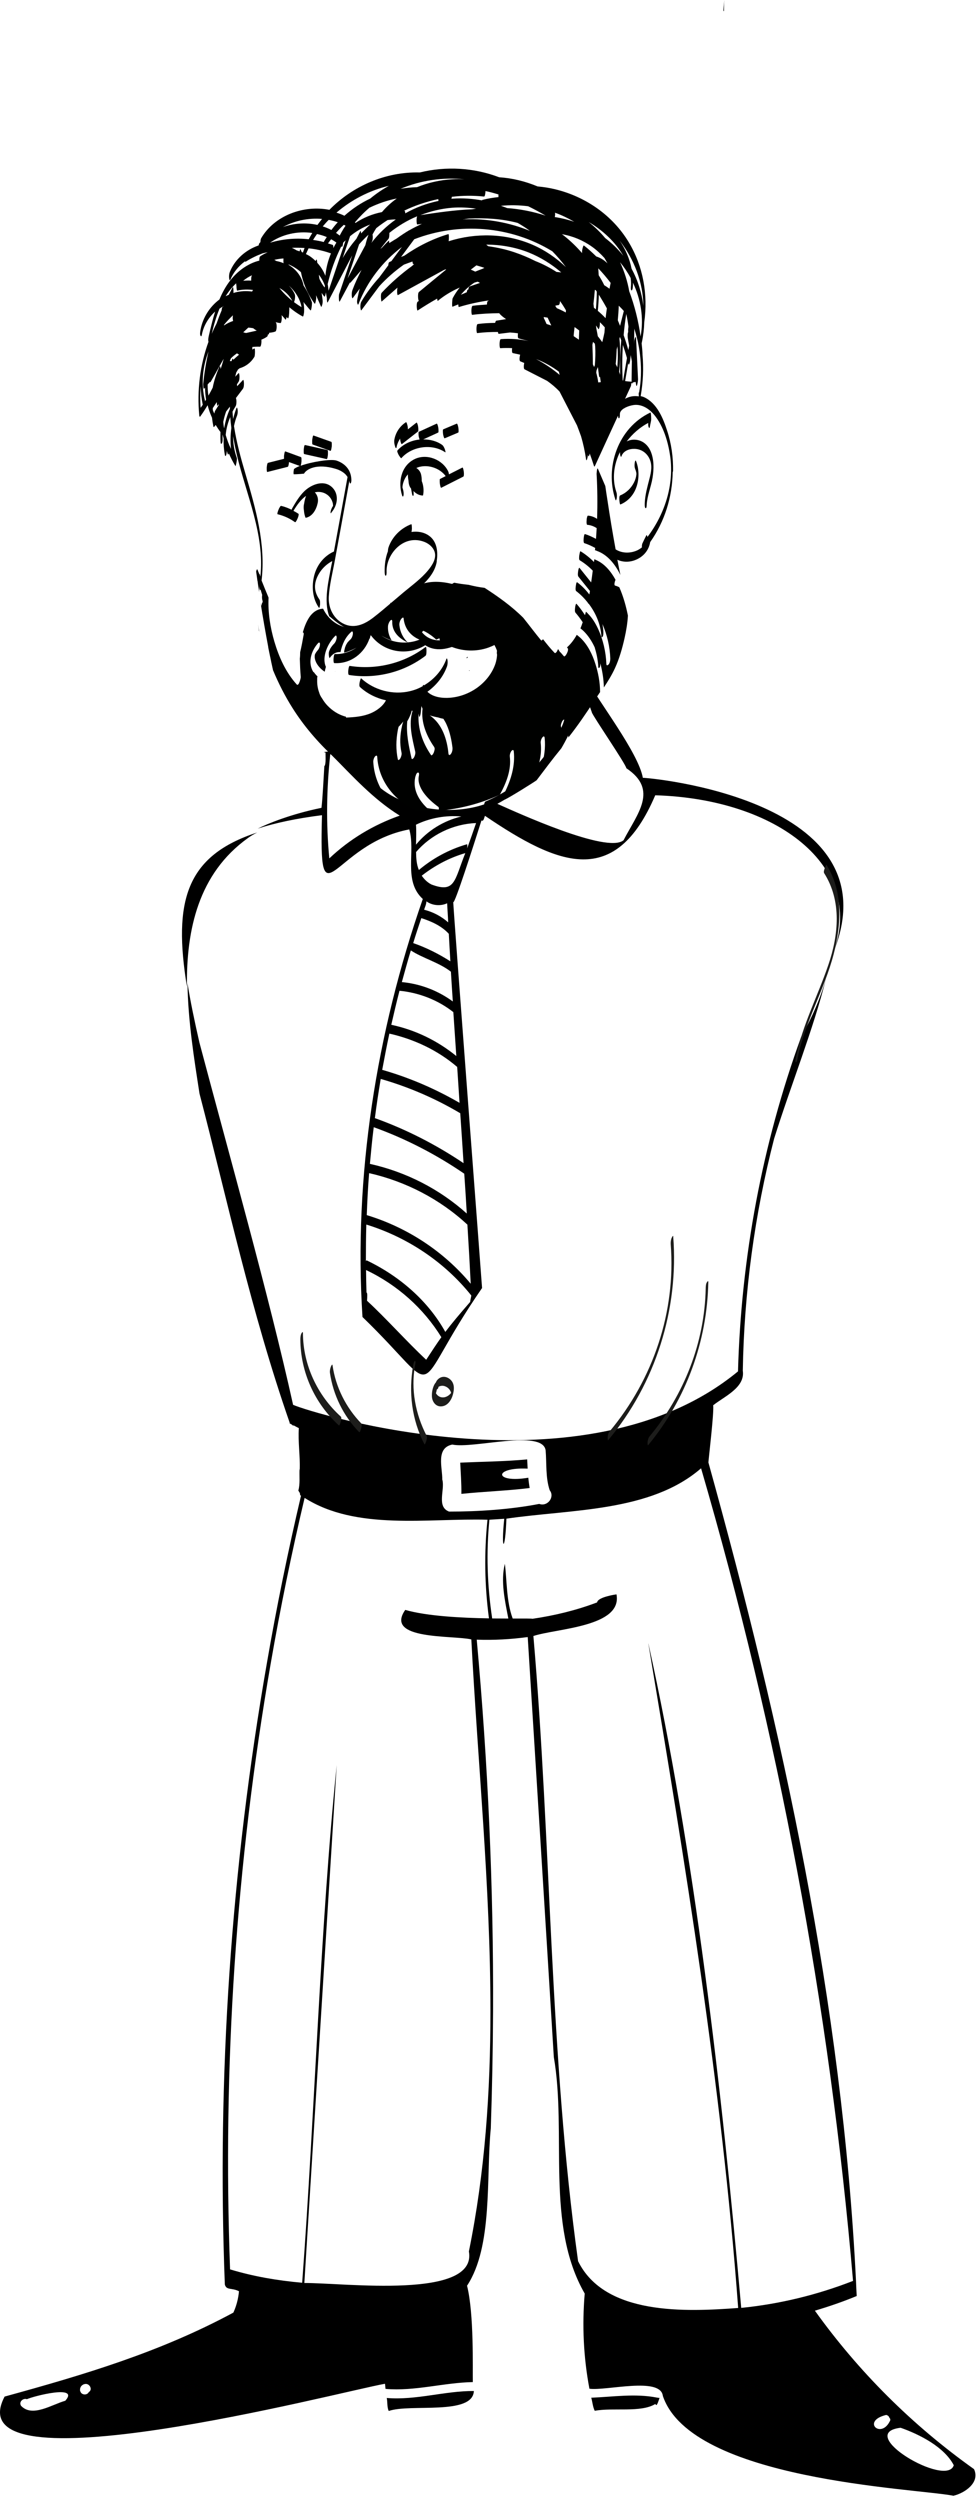 <svg width="111" height="284" viewBox="0 0 111 284" fill="none" xmlns="http://www.w3.org/2000/svg">
<path d="M67.175 272.364C67.314 272.85 67.344 273.406 67.572 273.852C69.634 273.455 72.828 274.09 74.464 273.069C74.613 273.545 74.851 272.563 74.94 272.384C74.841 272.394 74.712 272.355 74.603 272.345C72.183 271.869 69.624 272.265 67.175 272.364Z" fill="black"/>
<path d="M43.94 272.394C44.039 272.87 43.959 273.445 44.168 273.872C46.568 273.019 53.718 274.407 53.837 271.601C50.544 271.581 47.252 272.672 43.949 272.394H43.94Z" fill="black"/>
<path d="M94.744 108.04C98.235 98.43 88.308 90.745 74.444 90.338C69.902 100.969 63.476 98.351 55.096 92.669C54.957 93.075 54.918 93.313 54.7 93.204C53.758 96.179 51.635 102.794 51.496 102.467C51.496 103.24 54.779 146.24 54.769 146.31C46.191 158.726 50.753 158.864 41.183 149.602C40.161 133.636 42.75 117.312 48.035 102.119C45.784 100.057 47.242 96.764 46.498 94.216C37.682 95.882 36.234 105.392 36.581 92.599C33.695 92.966 31.286 93.472 29.282 94.126C30.373 93.571 33.09 92.46 36.522 91.766C36.661 90.636 36.77 88.255 36.849 87.026C37.067 86.877 36.968 85.637 36.988 85.499C36.918 85.479 36.859 85.449 36.789 85.429C36.899 85.419 37.008 85.399 37.117 85.389C37.246 85.38 37.365 85.37 37.494 85.36C37.642 85.36 37.791 85.38 37.94 85.399C38.406 85.697 38.892 85.965 39.378 86.233C39.943 86.689 40.498 87.125 41.064 87.492C41.708 88.117 42.333 88.751 43.008 89.337C45.933 91.835 50.644 92.579 54.372 91.568C54.59 91.508 54.799 91.439 55.007 91.37C55.037 91.211 55.086 91.072 55.166 91.042C58.676 89.575 61.642 86.837 63.357 83.535C63.446 83.277 63.526 83.009 63.615 82.742C63.714 82.434 63.754 82.523 63.754 82.712C63.843 82.523 63.913 82.325 63.992 82.137C64.131 81.671 64.269 81.195 64.408 80.728C64.458 80.56 64.498 80.471 64.537 80.441C64.765 79.529 64.914 78.587 64.944 77.634C64.944 77.505 64.964 77.357 64.993 77.218C64.984 77.01 64.964 76.801 64.944 76.583C65.112 76.107 65.281 75.631 65.43 75.145C65.588 75.383 65.747 75.611 65.896 75.849C65.916 75.829 65.936 75.82 65.955 75.849C66.045 75.998 66.114 76.157 66.203 76.305C66.342 76.524 66.491 76.732 66.63 76.95C66.659 77 66.659 77.079 66.65 77.139C68.008 79.717 72.53 85.499 73.036 88.355C73.482 88.315 101.617 90.745 94.734 108.06L94.744 108.04ZM45.417 92.649C42.403 90.784 40.062 88.176 37.623 85.707C37.593 85.697 37.563 85.687 37.523 85.677C37.097 89.604 37.037 93.561 37.414 97.508C39.695 95.346 42.422 93.7 45.417 92.649ZM47.262 95.951C48.561 94.364 50.396 93.224 52.419 92.748C50.654 92.589 48.858 92.907 47.262 93.68C47.312 94.434 47.282 95.197 47.262 95.951ZM46.944 107.128C48.432 107.643 49.85 108.357 51.169 109.2C51.11 108.159 51.04 107.108 50.991 106.076C50.167 105.174 49.007 104.658 47.867 104.291C47.549 105.243 47.232 106.176 46.944 107.137V107.128ZM50.921 104.777C50.892 104.053 50.832 103.329 50.802 102.605C50.088 102.943 49.116 102.883 48.452 102.387C48.412 102.794 48.293 102.992 48.184 103.339C49.215 103.597 50.148 104.093 50.921 104.777ZM45.665 111.56C47.778 111.759 49.771 112.532 51.447 113.762C51.367 112.631 51.298 111.511 51.229 110.38C49.89 109.329 47.986 108.833 46.677 107.961C46.31 109.161 45.992 110.351 45.655 111.56H45.665ZM50.148 151.903C48.125 148.62 45.14 145.953 41.589 144.267C41.599 145.12 41.609 145.972 41.639 146.835C41.758 146.805 41.728 147.331 41.698 147.757C43.89 149.78 46.25 152.438 48.422 154.461C49.106 153.41 49.632 152.607 50.138 151.903H50.148ZM53.539 147.152C50.515 143.374 46.33 140.558 41.619 139.1C41.579 140.498 41.569 141.887 41.569 143.275C41.599 143.215 41.619 143.176 41.649 143.166C45.368 144.941 48.63 147.757 50.594 151.298C51.367 150.276 52.161 149.334 53.42 147.886C53.43 147.648 53.52 147.4 53.549 147.152H53.539ZM53.103 139.11C49.999 136.234 46.131 134.211 41.937 133.259C41.807 134.846 41.728 136.432 41.669 138.029C46.3 139.437 50.425 142.164 53.48 145.824C53.371 143.612 53.242 141.371 53.103 139.12V139.11ZM52.736 133.318C49.563 131.146 46.102 129.352 42.462 128.042C42.283 129.431 42.155 130.819 42.026 132.208C46.141 133.12 49.939 135.074 53.033 137.85C52.944 136.353 52.855 134.836 52.746 133.318H52.736ZM52.29 126.456C49.463 124.78 46.439 123.471 43.255 122.558C43.008 124.036 42.779 125.514 42.591 127.011C46.161 128.29 49.543 130.026 52.667 132.128C52.548 130.234 52.419 128.35 52.29 126.456ZM51.943 121.2C49.751 119.316 47.063 118.046 44.237 117.411C43.94 118.78 43.682 120.149 43.424 121.527C46.518 122.41 49.453 123.679 52.21 125.276C52.121 123.917 52.032 122.558 51.943 121.2ZM45.388 112.542C45.05 113.831 44.753 115.131 44.455 116.41C47.182 116.985 49.721 118.225 51.843 119.96C51.734 118.294 51.615 116.628 51.506 114.972C49.771 113.603 47.619 112.76 45.378 112.542H45.388ZM52.875 96.903C51.06 97.429 49.394 98.321 47.916 99.472C48.194 99.878 48.551 100.235 49.017 100.473C51.724 101.485 51.615 100.027 52.865 96.903H52.875ZM54.085 93.492C51.447 93.601 48.948 94.831 47.272 96.784C47.282 97.478 47.321 98.182 47.589 98.827C49.176 97.488 51.03 96.487 53.053 95.901C53.113 95.882 53.093 96.239 53.073 96.377C53.43 95.386 53.787 94.384 54.085 93.502V93.492ZM71.162 87.264C71.082 86.768 67.403 81.413 67.235 80.917C67.235 80.897 67.235 80.867 67.225 80.847C67.225 80.847 67.225 80.847 67.215 80.838C66.917 79.955 66.57 79.092 66.154 78.259C66.164 79.142 65.936 80.064 65.638 80.917C65.658 81.155 65.202 82.067 65.142 82.236C64.755 83.188 64.299 84.11 63.774 85.003C62.802 86.183 61.889 87.413 60.967 88.632C60.779 88.781 57.903 90.596 57.318 90.844C57.05 91.002 56.782 91.161 56.505 91.31C58.657 92.262 68.99 97.012 70.844 95.445C72.411 92.411 74.841 89.733 71.172 87.274L71.162 87.264Z" fill="black"/>
<path d="M108.281 283.491C103.848 282.648 78.52 281.736 75.307 272.156C75.039 269.955 68.901 271.601 66.967 271.343C66.293 267.783 66.124 264.143 66.431 260.533C61.939 252.729 64.418 242.365 62.921 233.668C61.949 217.771 60.947 201.855 59.956 185.958C58.032 186.216 56.108 186.325 54.164 186.255C55.443 200.288 56.078 214.36 56.019 228.442C55.999 232.885 55.909 237.318 55.761 241.761C55.215 247.294 56.019 255.158 53.063 259.641C53.867 262.864 53.688 269.042 53.718 270.589C50.415 270.649 47.123 271.65 43.801 271.363C43.781 271.164 43.761 270.966 43.741 270.778C38.684 271.67 -5.259 283.253 0.523 272.235C9.577 269.746 18.185 267.188 26.515 262.695C26.863 261.932 27.081 261.089 27.15 260.266C26.307 259.849 25.722 260.186 25.544 259.502C24.631 235.88 26.258 212.208 30.324 188.903C31.424 182.526 32.724 176.189 34.201 169.892C34.122 169.922 34.072 169.753 34.072 169.595C33.993 169.505 33.953 169.396 33.894 169.317C34.112 168.573 33.993 167.691 34.033 166.907C34.033 166.917 34.042 166.927 34.052 166.937C34.112 165.36 33.844 163.793 33.953 162.226C33.745 162.127 33.547 162.018 33.338 161.899H33.328V161.978C33.2 161.849 33.061 161.75 32.902 161.691C32.902 161.661 32.912 161.631 32.912 161.611C28.539 149.047 25.841 136.393 22.668 124.234C22.073 120.387 21.359 115.993 21.299 111.679C21.626 113.722 22.093 115.964 22.658 118.433C26.01 131.077 30.542 147.123 33.299 159.578C35.381 160.511 66.461 170.13 83.846 155.78C84.203 142.868 86.583 129.996 91.016 117.798C92.315 115.488 93.247 113.266 93.852 111.144C92.404 116.935 89.865 123.233 87.951 129.342C85.73 137.959 84.54 146.815 84.391 155.701C84.679 157.615 82.299 158.617 81.029 159.628C81.128 160.511 80.523 165.529 80.484 166.124C88.913 196.47 95.706 227.688 97.253 259.105C97.273 259.671 97.303 260.246 97.333 260.811C95.776 261.456 94.189 262.001 92.582 262.477C97.541 269.399 103.63 275.478 110.661 280.476C111.375 281.984 109.63 283.204 108.281 283.511V283.491ZM3.052 272.533C2.655 272.374 2.11 272.811 2.387 273.277C3.667 274.655 5.938 273.108 7.415 272.711C9.101 270.827 3.786 272.186 3.052 272.533ZM9.577 270.817H9.557C9.468 270.867 9.369 270.907 9.29 270.986C9.26 271.016 9.21 271.065 9.181 271.125C9.181 271.125 9.181 271.135 9.171 271.135C9.151 271.184 9.131 271.244 9.111 271.283C9.101 271.333 9.091 271.412 9.091 271.472C9.091 271.541 9.091 271.601 9.131 271.65C9.25 272.067 9.895 272.116 10.083 271.73C10.599 271.422 10.123 270.629 9.577 270.827V270.817ZM50.257 168.087C50.564 169.257 49.572 171.152 51.02 171.707C54.333 171.707 57.982 171.469 61.265 170.834C62.217 171.181 63.06 170.041 62.455 169.287C61.969 167.839 62.117 166.243 61.989 164.735C61.612 162.316 53.728 164.606 51.387 164.091C49.473 164.487 50.286 166.748 50.247 168.087H50.257ZM55.552 183.835C55.057 180.126 54.997 176.368 55.384 172.629C48.62 172.441 40.479 173.889 34.608 170.15C33.14 176.378 31.851 182.645 30.76 188.943C26.813 211.662 25.286 234.759 26.139 257.786C28.836 258.6 31.543 259.056 34.33 259.304C35.768 240.045 36.383 218.763 38.257 200.496C37.028 220.102 35.798 239.718 34.578 259.333C39.041 259.304 54.253 261.257 53.272 255.743C55.106 246.739 55.721 237.605 55.721 228.432C55.721 214.35 54.273 200.169 53.549 186.225C51.437 185.739 43.632 186.315 46.042 182.873C48.482 183.578 52.419 183.786 55.572 183.835H55.552ZM73.671 186.711C78.887 210.314 82.011 237.209 84.213 262.16C88.576 261.723 92.85 260.682 96.916 259.095C94.249 227.887 88.427 196.946 79.651 166.788C73.899 171.786 64.855 171.429 57.536 172.51C57.397 176.388 56.901 176.259 57.288 172.52C56.733 172.56 56.167 172.599 55.602 172.629C55.235 176.368 55.354 180.117 55.919 183.845C56.584 183.845 57.199 183.855 57.754 183.855C57.367 181.862 56.861 179.611 57.357 177.637C57.595 179.403 57.516 181.921 58.25 183.855C59.589 183.855 60.471 183.845 60.481 183.885C62.99 183.518 65.469 182.923 67.84 182.021C67.919 181.396 70.041 181.108 70.041 181.108C70.735 184.807 63.268 184.966 60.6 185.839C62.643 209.441 62.425 233.47 65.678 256.854C68.722 263.042 77.955 262.606 83.865 262.17C82.001 236.862 77.836 211.643 73.661 186.701L73.671 186.711ZM101.161 274.893H101.151C101.161 274.794 101.111 274.705 101.052 274.645H101.042C101.012 274.477 100.853 274.358 100.685 274.318C97.779 275.022 100.169 277.194 101.161 274.893ZM108.36 280.03C107.279 277.967 104.522 276.549 102.321 275.776C96.996 276.41 107.597 282.638 108.36 280.03Z" fill="black"/>
<path d="M94.744 108.04C94.615 108.367 94.496 108.675 94.347 109.012C94.496 108.685 94.625 108.357 94.744 108.04Z" fill="black"/>
<path d="M60.174 169.019C60.114 168.633 60.055 168.246 60.025 167.859C56.128 168.514 56.009 166.639 59.946 166.828C59.936 166.481 59.906 166.124 59.896 165.777C57.367 166.015 54.819 166.034 52.29 166.144C52.339 167.334 52.439 168.514 52.419 169.694C54.997 169.426 57.605 169.347 60.174 169.029V169.019Z" fill="black"/>
<path d="M93.891 98.212C93.891 98.212 93.485 98.946 93.634 99.184C95.647 102.358 95.27 106.215 94.11 109.607C92.91 113.137 91.154 116.459 90.421 120.129C90.411 120.198 90.311 120.635 90.421 120.654C90.53 120.674 90.629 120.208 90.629 120.168C91.452 116.083 93.673 112.413 94.715 108.387C95.587 105.035 95.815 101.267 93.882 98.212H93.891Z" fill="#1D1D1B"/>
<path d="M51.477 158.339C51.318 158.993 50.862 159.767 50.059 159.757C49.483 159.747 49.136 159.231 49.077 158.726C49.037 158.279 49.116 157.794 49.295 157.387C49.354 157.258 49.424 157.139 49.523 157.03C49.563 156.96 49.583 156.881 49.632 156.822C49.86 156.514 50.217 156.336 50.604 156.415C50.951 156.484 51.258 156.732 51.417 157.03C51.635 157.436 51.576 157.922 51.477 158.339ZM51.219 158.24C51.219 158.24 51.239 158.21 51.249 158.2C51.219 158.101 51.169 157.992 51.11 157.903C50.961 157.675 50.723 157.506 50.445 157.436C50.227 157.387 50.009 157.427 49.821 157.526C49.821 157.536 49.821 157.556 49.821 157.565C49.811 157.595 49.761 157.764 49.711 157.784C49.682 157.794 49.662 157.823 49.632 157.833C49.612 157.942 49.583 158.051 49.563 158.151C49.563 158.18 49.533 158.22 49.523 158.25C49.682 158.537 49.959 158.736 50.316 158.736C50.564 158.736 50.792 158.636 50.981 158.498C51.08 158.418 51.169 158.339 51.239 158.24H51.219Z" fill="#1D1D1B"/>
<path d="M76.497 140.469C76.477 140.24 76.328 140.588 76.308 140.617C76.219 140.826 76.19 141.093 76.2 141.321C76.794 148.977 74.236 156.643 69.248 162.613C69.109 162.772 69.069 163.02 69.039 163.218C69.039 163.258 69.029 163.684 69.099 163.595C74.494 157.139 77.132 148.71 76.487 140.459L76.497 140.469Z" fill="#1D1D1B"/>
<path d="M80.325 145.645C80.196 145.794 80.176 146.171 80.176 146.359C80.057 152.478 77.737 158.418 73.78 163.188C73.651 163.347 73.601 163.595 73.572 163.793C73.572 163.833 73.562 164.259 73.631 164.17C77.975 158.934 80.345 152.349 80.474 145.665C80.474 145.437 80.414 145.536 80.325 145.635V145.645Z" fill="#1D1D1B"/>
<path d="M38.723 160.917C36.036 158.488 34.439 155.017 34.419 151.456C34.419 151.248 34.35 151.298 34.27 151.427C34.151 151.605 34.122 151.933 34.122 152.141C34.142 155.83 35.718 159.39 38.515 161.929C38.575 161.978 38.723 161.483 38.723 161.443C38.753 161.314 38.832 161.016 38.723 160.917Z" fill="#1D1D1B"/>
<path d="M41.064 161.711C39.298 159.886 38.138 157.565 37.781 155.086C37.752 154.868 37.613 155.195 37.593 155.235C37.514 155.443 37.454 155.711 37.484 155.939C37.851 158.458 39.001 160.818 40.796 162.673C40.895 162.772 40.984 162.395 41.004 162.345C41.034 162.226 41.163 161.82 41.054 161.711H41.064Z" fill="#1D1D1B"/>
<path d="M48.462 163.079C47.202 160.64 46.667 157.813 47.153 155.116C47.163 155.046 47.272 154.61 47.153 154.59C47.044 154.57 46.944 155.036 46.944 155.076C46.399 158.131 46.776 161.254 48.214 164.051C48.273 164.17 48.412 163.744 48.422 163.724C48.472 163.555 48.561 163.258 48.472 163.089L48.462 163.079Z" fill="#1D1D1B"/>
<path d="M76.428 53.635C76.378 56.442 75.535 59.219 73.869 61.579C73.72 62.471 73.155 63.185 72.302 63.562C71.618 63.87 70.825 63.899 70.14 63.582C70.249 64.157 70.368 64.732 70.487 65.308C70.468 65.258 70.428 65.209 70.408 65.159C69.863 64.088 69.02 63.007 67.82 62.581C67.75 62.541 67.681 62.531 67.602 62.501C67.602 62.412 67.611 62.333 67.621 62.243C67.225 62.025 66.818 61.837 66.382 61.698C66.332 61.678 66.322 61.589 66.312 61.539C66.293 61.42 66.302 61.291 66.312 61.172C66.312 61.123 66.362 60.637 66.461 60.666C66.897 60.805 67.304 60.994 67.711 61.212C67.74 60.805 67.77 60.399 67.79 59.992C67.473 59.784 67.106 59.645 66.719 59.615C66.669 59.615 66.659 59.496 66.65 59.457C66.63 59.338 66.64 59.209 66.65 59.09C66.65 58.971 66.669 58.842 66.709 58.723C66.709 58.703 66.749 58.574 66.798 58.574C67.175 58.594 67.532 58.743 67.84 58.941C67.889 57.235 67.879 55.52 67.78 53.824C67.78 53.784 67.81 53.358 67.869 53.239C67.899 53.199 67.919 53.199 67.939 53.268L68.772 55.212C68.851 55.767 68.93 56.303 69.02 56.858C69.297 58.713 69.605 60.567 69.942 62.402C70.616 62.838 71.479 62.868 72.223 62.59C72.471 62.501 72.709 62.352 72.927 62.184C72.927 62.134 72.927 62.094 72.927 62.045C72.927 61.985 72.927 61.936 72.947 61.876C72.947 61.837 72.957 61.797 72.977 61.747C73.115 61.45 73.254 61.152 73.413 60.855C73.413 60.825 73.433 60.805 73.463 60.795C73.472 60.795 73.482 60.795 73.492 60.805C73.522 60.835 73.532 60.885 73.542 60.924C73.542 60.944 73.542 60.964 73.562 60.994C75.565 58.336 76.576 55.063 76.15 51.88C75.922 50.264 75.406 48.429 74.315 47.11C73.82 46.525 73.106 45.989 72.243 45.989C71.925 45.989 71.35 46.118 70.934 46.366C70.914 46.396 70.904 46.406 70.894 46.386C70.626 46.555 70.428 46.773 70.428 47.031C70.428 47.07 70.438 47.517 70.319 47.517C70.24 47.517 70.23 47.348 70.22 47.209C69.347 49.113 68.464 51.017 67.592 52.931C67.582 52.961 67.552 52.991 67.532 52.991C67.512 52.991 67.492 52.981 67.483 52.931C67.334 52.455 67.165 51.979 66.997 51.503C66.997 51.533 66.997 51.563 66.987 51.592C66.967 51.652 66.897 51.969 66.828 51.771L66.798 51.672C66.798 51.801 66.64 52.594 66.58 52.148C66.451 51.265 66.263 50.402 66.015 49.559C65.866 49.153 65.717 48.736 65.559 48.33L63.575 44.482C63.149 44.026 62.663 43.619 62.157 43.262C61.304 42.826 60.451 42.389 59.599 41.953C59.48 41.894 59.499 41.507 59.559 41.229C59.41 41.17 59.271 41.11 59.123 41.051C58.974 41.001 59.023 40.575 59.093 40.287C58.815 40.228 58.537 40.168 58.26 40.109C58.161 40.089 58.151 39.811 58.18 39.543C57.734 39.523 57.288 39.523 56.842 39.553C56.723 39.553 56.713 38.532 56.911 38.522C57.972 38.443 59.023 38.522 60.045 38.74C59.668 38.641 59.301 38.542 58.924 38.443C58.825 38.413 58.815 38.125 58.845 37.857C58.547 37.818 58.25 37.788 57.942 37.768L56.643 37.927C56.643 37.927 56.584 37.838 56.574 37.709C55.79 37.709 54.997 37.738 54.214 37.838C54.114 37.847 54.075 36.836 54.283 36.806C54.938 36.717 55.602 36.687 56.257 36.677C56.286 36.548 56.326 36.439 56.385 36.429C56.752 36.37 57.119 36.31 57.496 36.251C57.238 36.072 56.98 35.884 56.762 35.646C56.752 35.636 56.742 35.606 56.733 35.577C55.701 35.586 54.67 35.636 53.638 35.765C53.539 35.775 53.5 34.763 53.708 34.734C54.243 34.664 54.779 34.634 55.324 34.595C55.324 34.406 55.354 34.238 55.433 34.188C55.473 34.158 55.523 34.148 55.572 34.119C54.412 34.287 53.252 34.535 52.121 34.882C52.101 34.882 52.081 34.753 52.062 34.575C51.843 34.664 51.635 34.753 51.417 34.843C51.328 34.882 51.377 33.98 51.427 33.881C51.655 33.444 51.933 33.038 52.23 32.661C51.338 33.058 50.485 33.553 49.731 34.188C49.721 34.198 49.691 34.079 49.662 33.92C48.908 34.347 48.164 34.803 47.44 35.279C47.371 35.319 47.262 34.426 47.45 34.277C47.51 34.238 47.569 34.188 47.619 34.148L47.589 34.168C47.51 34.218 47.42 33.315 47.599 33.167C48.63 32.314 49.662 31.461 50.693 30.618C50.663 30.618 50.644 30.598 50.614 30.598C50.554 30.618 50.495 30.648 50.435 30.668C48.69 31.62 46.954 32.572 45.209 33.524C45.11 33.573 45.09 32.958 45.159 32.671C44.554 33.196 43.959 33.732 43.355 34.258C43.315 34.287 43.196 33.444 43.364 33.256C44.416 32.135 45.566 31.124 46.806 30.221C46.885 30.152 46.974 30.073 47.053 30.003C47.024 30.003 46.984 30.003 46.954 29.993C46.895 29.993 46.875 29.864 46.865 29.706C46.538 29.815 46.211 29.944 45.883 30.063C44.862 30.787 43.91 31.61 43.077 32.532C42.403 33.444 41.728 34.347 41.054 35.249C40.984 35.339 40.945 34.922 40.945 34.882C40.945 34.674 40.955 34.436 41.064 34.248C41.639 33.266 42.323 32.363 43.087 31.52C43.434 31.054 43.771 30.598 44.118 30.132C44.118 29.963 44.158 29.815 44.247 29.765C44.316 29.726 44.396 29.696 44.465 29.666L45.665 28.049C43.444 29.735 41.718 31.977 40.727 34.545C40.657 34.714 40.617 34.505 40.598 34.456C40.528 34.297 40.598 33.99 40.627 33.831C40.697 33.474 40.776 33.127 40.875 32.78C40.608 33.147 40.34 33.504 40.072 33.871C40.003 33.96 39.963 33.593 39.963 33.563C39.953 33.355 39.973 33.117 40.052 32.919C40.34 32.145 40.697 31.401 41.074 30.658C40.657 31.144 40.231 31.63 39.814 32.115C39.794 32.145 39.775 32.115 39.755 32.086C39.368 32.8 38.991 33.524 38.604 34.238C38.495 34.436 38.475 33.563 38.525 33.415C39.021 31.947 39.517 30.479 40.013 29.012C39.09 30.787 38.158 32.562 37.236 34.337C37.166 34.466 37.136 34.139 37.136 33.861C37.097 33.653 37.057 33.434 37.028 33.216C37.017 33.296 36.988 33.375 36.978 33.454C36.978 33.464 36.908 33.772 36.839 33.682C36.73 33.544 36.631 33.405 36.541 33.266C36.571 33.504 36.611 33.742 36.641 33.98C36.67 34.178 36.67 34.416 36.611 34.605C36.611 34.595 36.522 34.952 36.472 34.833C36.284 34.396 36.095 33.97 35.907 33.534C35.907 33.643 35.927 33.762 35.927 33.871C35.927 33.92 35.828 34.605 35.748 34.496C34.955 33.405 34.439 32.195 34.191 30.916C33.775 30.549 33.299 30.251 32.783 30.033C32.783 30.053 32.793 30.073 32.803 30.092C33.666 30.618 34.29 31.421 34.489 32.433C34.866 33.008 35.173 33.613 35.411 34.267C35.411 34.287 35.431 34.307 35.431 34.317C35.48 34.446 35.371 35.348 35.282 35.259C35.054 35.031 34.865 34.773 34.657 34.525C34.627 34.525 34.608 34.505 34.598 34.456C34.558 34.406 34.519 34.357 34.479 34.307C34.538 34.684 34.568 35.061 34.548 35.448C34.548 35.448 34.489 36.003 34.4 35.953C33.844 35.656 33.338 35.299 32.872 34.902C32.872 35.041 32.872 35.18 32.862 35.299C32.862 35.299 32.862 35.299 32.862 35.309C32.862 35.577 32.813 36.241 32.704 36.152C32.654 36.112 32.614 36.053 32.565 36.013C32.535 36.142 32.476 36.38 32.416 36.291C32.287 36.112 32.138 35.953 31.99 35.795C32.049 36.072 31.99 36.707 31.861 36.697C31.662 36.687 31.484 36.638 31.305 36.588C31.325 36.608 31.345 36.628 31.365 36.657C31.464 36.806 31.474 37.6 31.266 37.669C31.047 37.748 30.819 37.778 30.591 37.798C30.562 37.917 30.522 38.046 30.462 37.986C30.462 37.986 30.453 37.986 30.443 37.967C30.423 38.095 30.393 38.205 30.353 38.234C30.145 38.383 29.927 38.492 29.699 38.581C29.729 38.889 29.659 39.385 29.54 39.385C29.243 39.365 28.955 39.385 28.667 39.414C28.667 39.504 28.667 39.603 28.667 39.712C28.737 39.672 28.816 39.623 28.886 39.583C29.015 39.514 28.975 40.406 28.905 40.535C28.905 40.555 28.886 40.565 28.876 40.575C28.499 41.199 27.904 41.636 27.22 41.834C27.16 41.884 27.101 41.933 27.041 41.973C26.982 42.082 26.922 42.181 26.853 42.29C26.803 42.459 26.763 42.627 26.724 42.796C26.853 42.657 26.972 42.518 27.101 42.389C27.18 42.3 27.21 42.717 27.21 42.756C27.21 42.955 27.21 43.213 27.091 43.391C27.031 43.48 26.972 43.57 26.922 43.659C26.932 43.738 26.942 43.818 26.942 43.837C26.942 43.847 26.942 43.867 26.942 43.877C27.16 43.639 27.388 43.401 27.606 43.163C27.686 43.074 27.715 43.49 27.715 43.53C27.715 43.718 27.715 43.996 27.596 44.165C27.329 44.512 27.061 44.869 26.803 45.216C26.843 45.305 26.863 45.523 26.863 45.553C26.863 45.751 26.863 46.009 26.744 46.188C26.625 46.376 26.515 46.575 26.416 46.763C26.436 47.041 26.456 47.318 26.486 47.596C26.585 47.179 26.704 46.763 26.863 46.366C26.942 46.158 26.991 46.505 27.001 46.565C27.031 46.793 27.001 47.06 26.912 47.269C26.763 47.645 26.664 48.022 26.585 48.399C26.863 50.234 27.368 52.069 27.884 53.814C29.054 57.791 30.205 61.807 29.719 65.942C29.977 66.597 30.244 67.242 30.512 67.886C30.433 69.572 30.7 71.278 31.176 72.894C31.692 74.639 32.466 76.375 33.715 77.754C33.943 78.001 34.181 77.02 34.171 76.91C34.112 76.216 34.082 75.522 34.062 74.828C34.092 74.58 34.102 74.332 34.102 74.084C34.261 73.43 34.38 72.765 34.499 72.101C34.519 71.952 34.509 71.843 34.4 71.843C34.578 71.218 34.806 70.613 35.153 70.097C35.49 69.592 36.056 69.155 36.71 69.145C37.107 69.969 37.751 70.653 38.614 71.04C39.169 71.288 39.774 71.387 40.389 71.397C40.429 71.426 40.479 71.446 40.518 71.476C43.493 70.812 44.882 67.579 47.629 66.448C48.839 65.952 50.118 66.032 51.367 66.329C51.437 66.279 51.516 66.24 51.596 66.19C52.131 66.299 52.676 66.369 53.222 66.428C53.827 66.577 54.442 66.706 55.056 66.775C56.623 67.787 58.151 68.878 59.45 70.177C60.144 71.04 60.798 71.922 61.463 72.725C61.522 72.795 61.602 72.725 61.691 72.606C62.108 73.142 62.534 73.668 63 74.154C63.099 74.263 63.228 74.064 63.278 73.995C63.327 73.906 63.357 73.816 63.407 73.727C63.486 73.856 63.565 73.985 63.645 74.104C63.655 74.104 63.664 74.104 63.674 74.084C63.793 74.243 63.942 74.392 64.061 74.54C64.2 74.719 64.676 73.856 64.498 73.638C64.468 73.608 64.448 73.578 64.418 73.539C64.864 73.142 65.231 72.646 65.529 72.111C65.658 72.21 65.797 72.329 65.925 72.438C66.778 73.241 67.304 74.342 67.641 75.403C67.959 76.395 68.177 77.505 68.177 78.616C67.949 78.953 67.731 79.291 67.502 79.628C66.58 81.046 65.628 82.444 64.577 83.773C64.537 83.109 64.388 82.454 64.16 81.819C64.091 81.621 63.922 81.849 63.873 81.938C63.783 82.107 63.674 82.404 63.744 82.603C63.942 83.148 64.091 83.743 64.131 84.328C63.307 85.31 62.445 86.262 61.493 87.125C61.83 86.064 61.998 84.943 61.879 83.813C61.86 83.624 61.751 83.595 61.632 83.753C61.493 83.922 61.403 84.209 61.433 84.418C61.552 85.528 61.344 86.58 60.947 87.601C60.6 87.898 60.223 88.196 59.846 88.474C59.063 89.049 58.21 89.555 57.357 89.991C58.081 88.513 58.547 86.937 58.369 85.34C58.349 85.161 58.24 85.151 58.121 85.29C57.982 85.449 57.893 85.757 57.923 85.955C58.101 87.462 57.526 88.92 56.792 90.269C54.62 91.28 52.24 91.895 49.82 92.093C49.86 91.935 49.89 91.727 49.8 91.657C49.166 91.191 48.571 90.665 48.125 90.041C47.738 89.485 47.44 88.811 47.589 88.136C47.609 88.047 47.658 87.72 47.47 87.76C47.301 87.779 47.202 88.196 47.172 88.305C46.855 89.852 47.728 91.151 48.918 92.143C48.561 92.153 48.204 92.163 47.837 92.163C47.629 92.163 47.411 92.143 47.202 92.123C47.202 92.044 47.163 91.994 47.113 91.965C44.624 90.824 43.007 88.533 42.859 85.985C42.859 85.796 42.73 85.796 42.611 85.925C42.462 86.103 42.392 86.391 42.412 86.59C42.492 87.928 42.948 89.208 43.702 90.288H43.712C44.039 90.764 44.425 91.211 44.862 91.598C44.029 91.3 43.255 90.883 42.522 90.417C42.105 89.981 41.669 89.555 41.222 89.118C40.28 88.196 39.279 87.294 38.297 86.371C38.297 86.352 38.297 86.342 38.277 86.332C38.138 86.223 38.009 86.084 37.88 85.975C37.88 85.975 37.87 85.975 37.87 85.955C36.085 84.289 34.528 82.474 33.249 80.451C32.376 79.072 31.642 77.624 31.018 76.127C30.948 75.82 30.889 75.522 30.819 75.215C30.78 75.026 30.75 74.848 30.71 74.679C30.71 74.649 30.71 74.63 30.691 74.6C30.611 74.233 30.542 73.856 30.462 73.479C30.462 73.499 30.482 73.509 30.482 73.529C30.165 71.843 29.867 70.147 29.6 68.451C29.629 68.58 29.659 68.709 29.689 68.838C29.729 68.64 29.798 68.382 29.838 68.431C29.838 68.382 29.838 68.332 29.838 68.283C29.828 68.233 29.808 68.174 29.798 68.124C29.758 67.956 29.758 67.757 29.788 67.579C29.719 67.37 29.659 67.162 29.6 66.954C29.53 67.192 29.481 66.835 29.471 66.547C29.471 66.547 29.471 66.547 29.471 66.537C29.451 66.775 29.451 67.023 29.441 67.261C29.391 66.904 29.332 66.537 29.282 66.18C29.282 66.151 29.282 66.121 29.282 66.091C29.272 66.061 29.262 66.041 29.253 66.012C29.203 65.655 29.153 65.308 29.104 64.951C29.104 64.941 29.104 64.921 29.104 64.911C29.124 64.852 29.193 64.534 29.262 64.732C29.322 64.891 29.391 65.04 29.451 65.198C29.471 65.179 29.491 65.198 29.51 65.258C29.53 65.337 29.56 65.417 29.58 65.496C30.105 60.805 27.983 56.184 26.912 51.692C26.744 50.987 26.605 50.273 26.486 49.55C26.476 50.373 26.615 51.196 26.902 52.009C26.962 52.188 26.783 52.991 26.753 52.951C26.466 52.485 26.218 51.999 26 51.503C25.97 51.602 25.92 51.692 25.871 51.563C25.831 51.444 25.801 51.325 25.762 51.216C25.762 51.374 25.742 51.533 25.702 51.672C25.643 51.84 25.583 51.84 25.544 51.672C25.434 51.067 25.385 50.442 25.405 49.827C25.405 49.778 25.385 49.738 25.375 49.688C25.355 49.599 25.325 49.51 25.306 49.411C25.306 49.411 25.296 49.391 25.286 49.381C25.286 49.48 25.286 49.569 25.286 49.669C25.296 49.827 25.316 50.234 25.197 50.373C25.068 50.511 25.068 50.283 25.058 50.174C25.038 49.807 25.038 49.441 25.048 49.074C24.849 48.816 24.671 48.548 24.502 48.27C24.443 48.35 24.383 48.429 24.324 48.498C24.284 48.548 24.244 48.459 24.244 48.439C24.175 48.112 24.125 47.784 24.086 47.447C23.878 46.991 23.709 46.515 23.59 46.029C23.322 46.475 23.044 46.912 22.737 47.328C22.678 47.407 22.638 47.199 22.638 47.189C22.37 44.353 22.717 41.487 23.689 38.819C23.62 38.661 23.689 38.294 23.719 38.165C23.927 37.262 24.155 36.31 24.443 35.388C23.689 36.082 23.144 36.975 22.945 37.967C22.925 38.076 22.886 38.304 22.787 38.145C22.678 37.976 22.757 37.619 22.787 37.441C23.044 36.082 23.818 34.853 24.929 34.02C25.573 32.482 26.506 31.104 28.023 30.201C28.479 29.934 28.965 29.726 29.461 29.607C29.461 29.388 29.471 29.17 29.57 29.111C29.838 28.932 30.115 28.783 30.413 28.664C30.224 28.684 30.036 28.724 29.848 28.773C29.163 29.031 28.499 29.349 27.884 29.745C27.874 29.745 27.854 29.726 27.844 29.676C27.11 30.211 26.515 30.935 26.168 31.778C26.089 31.977 26.039 31.64 26.029 31.58C26.01 31.352 26.029 31.094 26.119 30.876C26.684 29.468 27.924 28.377 29.381 27.881C29.401 27.792 29.421 27.702 29.461 27.643C29.5 27.593 29.55 27.544 29.59 27.494C29.59 27.335 29.61 27.167 29.679 27.048C31.196 24.47 34.499 23.26 37.424 23.835C40.052 21.147 43.791 19.491 47.688 19.59C47.688 19.59 47.688 19.59 47.698 19.59C50.673 18.857 53.847 19.045 56.713 20.136C58.23 20.235 59.698 20.602 61.076 21.177C61.741 21.237 62.395 21.336 63.05 21.494C66.55 22.337 69.605 24.479 71.42 27.494C73.086 30.251 73.631 33.474 73.195 36.608C73.175 37.362 73.086 38.125 72.927 38.869C72.917 38.928 72.907 38.958 72.897 38.988C72.937 39.375 72.977 39.752 72.996 40.148C72.996 40.178 72.996 40.218 72.996 40.257C73.135 41.834 73.066 43.421 72.788 44.998C72.927 45.027 73.066 45.067 73.195 45.127C74.653 45.811 75.347 47.536 75.783 48.885C76.279 50.383 76.497 51.95 76.467 53.516L76.428 53.635ZM45.814 81.958C45.655 82.166 45.487 82.365 45.288 82.553C45.258 82.692 45.209 82.831 45.189 82.98C44.991 84.061 44.971 85.161 45.199 86.252C45.249 86.461 45.447 86.213 45.487 86.133C45.586 85.945 45.665 85.687 45.616 85.479C45.397 84.487 45.447 83.456 45.675 82.464C45.705 82.295 45.774 82.127 45.814 81.968V81.958ZM46.885 80.748C46.885 80.748 46.816 80.739 46.776 80.729C46.746 80.828 46.726 80.937 46.687 81.036C46.687 81.076 46.657 81.135 46.637 81.175C46.538 81.433 46.419 81.681 46.27 81.928C46.131 83.337 46.449 84.765 46.756 86.143C46.806 86.352 47.004 86.104 47.044 86.024C47.143 85.836 47.222 85.578 47.172 85.36C46.845 83.892 46.389 82.246 46.875 80.748H46.885ZM49.334 84.864C48.452 83.595 47.817 82.047 48.006 80.51C47.966 80.411 47.916 80.302 47.877 80.203C47.857 80.451 47.827 80.699 47.807 80.937C47.807 81.036 47.658 81.71 47.599 81.294C47.589 81.215 47.579 81.135 47.559 81.056C47.44 82.732 47.996 84.348 48.968 85.766C49.077 85.915 49.265 85.538 49.285 85.479C49.344 85.32 49.444 85.032 49.334 84.874V84.864ZM51.417 85.003C51.308 84.1 51.12 83.138 50.723 82.276C50.624 82.057 50.505 81.849 50.376 81.651C50.177 81.611 49.989 81.572 49.8 81.502C49.473 81.443 49.156 81.363 48.829 81.264C50.267 82.256 50.802 84.041 50.951 85.608C50.971 85.796 51.09 85.816 51.209 85.667C51.348 85.499 51.427 85.211 51.407 85.003H51.417ZM47.936 71.813C48.293 72.249 48.759 72.577 49.414 72.696C49.602 72.736 49.8 72.745 49.989 72.745C49.949 72.696 49.929 72.606 49.929 72.497C49.81 72.557 49.681 72.606 49.562 72.656C49.136 72.259 48.66 71.922 48.135 71.664C48.085 71.635 48.006 71.714 47.946 71.823L47.936 71.813ZM45.377 71.03C45.457 71.803 45.794 72.468 46.32 72.974C46.776 72.934 47.222 72.835 47.658 72.656C46.607 72.21 45.973 71.367 45.854 70.246C45.834 70.018 45.606 70.266 45.556 70.346C45.427 70.544 45.348 70.802 45.377 71.03ZM44.485 72.736C44.078 72.597 43.702 72.418 43.335 72.2C44.197 72.795 45.258 73.063 46.31 72.974C45.318 72.517 44.525 71.754 44.564 70.603C44.564 70.554 44.564 70.445 44.495 70.415C44.425 70.395 44.356 70.484 44.326 70.514C44.178 70.703 44.078 70.97 44.078 71.208C44.059 71.773 44.217 72.279 44.495 72.736H44.485ZM35.649 76.335C35.768 76.524 35.917 76.682 36.075 76.841C36.066 76.891 36.046 76.94 36.036 76.98C36.036 77.039 36.036 77.109 36.036 77.168C36.036 77.168 36.036 77.188 36.036 77.198C36.016 77.724 36.095 78.249 36.284 78.725C36.284 78.725 36.284 78.735 36.284 78.745C36.353 78.953 36.462 79.152 36.591 79.33C36.76 79.618 36.958 79.895 37.196 80.143C37.761 80.739 38.495 81.215 39.308 81.413C39.308 81.453 39.308 81.482 39.308 81.512C40.28 81.472 41.262 81.393 42.154 81.006C42.779 80.739 43.523 80.213 43.85 79.548C42.75 79.31 41.718 78.795 40.895 78.041C40.707 77.862 40.974 77.01 41.024 77.049C42.482 78.398 44.634 78.983 46.597 78.507C47.103 78.388 47.579 78.2 48.016 77.952C48.045 77.843 48.115 77.704 48.154 77.862C49.325 77.178 50.257 76.117 50.713 74.858C50.792 74.649 50.842 74.996 50.852 75.056C50.872 75.284 50.852 75.542 50.763 75.76C50.346 76.891 49.553 77.862 48.561 78.577C49.166 79.191 50.247 79.33 51.11 79.261C52.25 79.172 53.341 78.755 54.253 78.091C55.185 77.406 55.919 76.474 56.286 75.393C56.395 75.056 56.455 74.719 56.475 74.382C56.465 74.322 56.455 74.253 56.445 74.193C56.445 74.104 56.455 74.015 56.465 73.925C56.395 73.707 56.296 73.499 56.187 73.301C56.187 73.291 56.187 73.271 56.187 73.261C55.959 73.38 55.721 73.479 55.473 73.569C54.134 74.035 52.647 73.995 51.338 73.489C50.624 73.727 49.89 73.846 49.136 73.658C48.819 73.578 48.551 73.45 48.313 73.291C46.23 74.58 43.543 74.074 42.125 72.15C42.095 72.21 42.085 72.249 42.075 72.279C42.045 72.368 42.035 72.448 42.016 72.517C42.016 72.517 41.996 72.547 41.986 72.547C41.986 72.547 41.976 72.557 41.966 72.567C41.391 74.193 39.874 75.433 37.98 75.324C37.821 75.324 37.89 74.282 38.049 74.292C38.892 74.342 39.775 74.054 40.498 73.569C40.181 73.737 39.854 73.886 39.517 74.015C39.407 74.054 39.288 74.094 39.169 74.114C39.14 74.114 39.06 74.134 39.1 74.124C39.1 74.124 39.1 74.124 39.09 74.124C39.09 74.074 39.11 74.025 39.11 73.965C39.11 73.925 39.13 73.866 39.11 73.935C39.11 73.906 39.12 73.876 39.13 73.846C39.15 73.777 39.16 73.707 39.179 73.638C39.179 73.608 39.199 73.578 39.199 73.559C39.219 73.499 39.239 73.44 39.269 73.38C39.269 73.37 39.269 73.38 39.269 73.37C39.279 73.35 39.288 73.321 39.298 73.301C39.318 73.271 39.328 73.241 39.348 73.201C39.368 73.162 39.368 73.162 39.348 73.201C39.388 73.142 39.417 73.083 39.457 73.023C39.457 73.023 39.457 73.013 39.467 73.003C39.487 72.974 39.507 72.944 39.536 72.924C39.616 72.825 39.695 72.745 39.784 72.666C39.963 72.517 40.062 72.24 40.092 72.021C40.102 71.922 40.092 71.615 39.923 71.764C39.229 72.368 38.872 73.202 38.684 74.074C38.128 74.035 37.731 74.332 37.444 74.768C37.414 74.689 37.385 74.62 37.375 74.53C37.365 74.471 37.365 74.421 37.355 74.372C37.355 74.332 37.355 74.292 37.355 74.253C37.355 74.183 37.355 74.253 37.355 74.213C37.355 74.173 37.355 74.144 37.365 74.114C37.365 74.114 37.365 74.074 37.375 74.054C37.375 74.035 37.394 73.985 37.394 73.995C37.394 73.995 37.414 73.935 37.414 73.925C37.414 73.906 37.434 73.886 37.434 73.886C37.434 73.886 37.454 73.836 37.464 73.816C37.474 73.797 37.484 73.767 37.484 73.767C37.504 73.737 37.513 73.697 37.533 73.668C37.533 73.668 37.533 73.668 37.543 73.648C37.563 73.618 37.583 73.588 37.603 73.559C37.623 73.529 37.642 73.499 37.662 73.469C37.632 73.519 37.672 73.45 37.682 73.44C37.761 73.34 37.861 73.212 37.94 73.142C38.108 72.974 38.208 72.725 38.247 72.497C38.257 72.408 38.247 72.071 38.079 72.24C37.246 73.063 36.522 74.63 37.028 75.75C36.968 75.949 36.928 76.127 36.889 76.306C36.66 76.147 36.442 75.968 36.264 75.76C36.006 75.463 35.808 75.106 35.758 74.719C35.758 74.639 35.748 74.56 35.758 74.491C35.758 74.471 35.778 74.372 35.768 74.392C35.768 74.411 35.768 74.372 35.778 74.352C35.828 74.213 35.976 74.005 36.105 73.856C36.264 73.678 36.353 73.4 36.353 73.162C36.353 72.963 36.244 72.934 36.115 73.082C35.332 73.975 34.945 75.294 35.609 76.355L35.649 76.335ZM22.797 43.927C22.737 44.72 22.727 45.523 22.797 46.327C22.876 46.208 22.955 46.098 23.035 45.979C22.896 45.305 22.816 44.621 22.806 43.927H22.797ZM23.292 44.036C23.292 44.036 23.233 44.115 23.193 44.145C23.094 44.244 23.084 43.659 23.084 43.639C23.203 42.389 23.411 41.15 23.689 39.92C23.015 41.685 22.826 43.609 23.282 45.484C23.282 45.513 23.282 45.553 23.292 45.583C23.332 45.523 23.372 45.454 23.411 45.394C23.342 44.948 23.302 44.482 23.292 44.026V44.036ZM24.859 45.92C24.8 45.979 24.74 46.049 24.691 46.108C24.671 46.128 24.641 45.91 24.631 45.672L24.175 46.356C24.175 46.446 24.175 46.525 24.185 46.604C24.235 46.733 24.284 46.852 24.354 46.981C24.373 46.862 24.393 46.743 24.453 46.644C24.592 46.426 24.721 46.217 24.859 45.999C24.859 45.969 24.859 45.94 24.859 45.92ZM26.159 47.378C25.881 48.032 25.702 48.707 25.643 49.411C25.801 49.946 25.99 50.482 26.248 50.997C26.158 50.204 26.178 49.411 26.287 48.617C26.238 48.211 26.188 47.794 26.159 47.378ZM26.119 46.188L25.692 46.743C25.553 47.13 25.444 47.526 25.365 47.923C25.385 48.141 25.405 48.359 25.444 48.578C25.454 48.588 25.464 48.607 25.474 48.617C25.593 47.874 25.811 47.14 26.119 46.446C26.119 46.356 26.119 46.267 26.119 46.188ZM25.425 40.733C25.157 41.219 24.889 41.695 24.611 42.181C24.542 42.32 24.463 42.449 24.383 42.588C24.235 42.856 24.086 43.113 23.937 43.371C23.897 43.441 23.868 43.431 23.848 43.381C23.768 43.48 23.679 43.58 23.59 43.679C23.59 44.095 23.61 44.522 23.679 44.938C23.848 44.641 24.016 44.343 24.165 44.036C24.324 43.222 24.582 42.429 24.929 41.666C25.018 41.487 25.048 41.765 25.068 41.913C25.197 41.527 25.316 41.14 25.415 40.743L25.425 40.733ZM25.316 34.833C25.316 34.833 25.365 34.813 25.385 34.803C25.385 34.803 25.385 34.783 25.395 34.773C25.236 34.862 25.087 34.962 24.939 35.061C24.562 35.983 24.284 36.955 24.056 37.917C24.225 37.52 24.403 37.133 24.602 36.757C24.78 36.251 24.968 35.755 25.177 35.269C25.197 35.061 25.236 34.872 25.316 34.833ZM25.464 36.965C25.772 36.747 26.119 36.588 26.486 36.459C26.456 36.36 26.436 36.172 26.436 36.142C26.436 36.033 26.446 35.924 26.466 35.815C26.109 36.152 25.762 36.509 25.454 36.895C25.454 36.925 25.454 36.945 25.454 36.975L25.464 36.965ZM27.15 40.287C27.081 40.228 27.001 40.188 26.922 40.138C26.674 40.307 26.436 40.495 26.228 40.714L26.109 41.011C26.168 41.011 26.238 41.021 26.297 41.031C26.327 40.952 26.357 40.872 26.387 40.803C26.446 40.674 26.486 40.773 26.506 40.872C26.714 40.674 26.922 40.485 27.15 40.297V40.287ZM29.173 37.56C29.034 37.481 28.895 37.391 28.767 37.282C28.588 37.252 28.4 37.223 28.211 37.213L27.636 37.748C27.745 37.778 27.844 37.808 27.953 37.828C28.36 37.738 28.757 37.649 29.163 37.56H29.173ZM28.767 32.939C28.162 32.859 27.547 32.869 26.942 33.018C26.912 33.018 26.863 32.74 26.863 32.463C26.843 32.363 26.833 32.254 26.833 32.234C26.833 32.215 26.833 32.195 26.833 32.175C26.367 32.621 25.97 33.107 25.633 33.653C25.752 33.593 25.871 33.534 26 33.484C26.139 33.206 26.277 32.929 26.426 32.651C26.515 32.492 26.535 32.988 26.525 33.286C26.585 33.266 26.644 33.246 26.704 33.226C27.339 33.058 27.993 33.038 28.638 33.117L28.747 32.939H28.767ZM28.657 31.253C28.281 31.421 27.944 31.64 27.626 31.897C27.934 31.868 28.231 31.858 28.538 31.878C28.538 31.808 28.538 31.739 28.538 31.729C28.538 31.63 28.548 31.332 28.657 31.243V31.253ZM71.906 32.076C71.906 32.215 71.925 32.344 71.906 32.482C71.906 32.522 71.876 32.998 71.757 32.988C71.638 32.988 71.677 32.532 71.687 32.463C71.707 32.165 71.687 31.868 71.648 31.57C71.311 30.945 70.904 30.34 70.448 29.785C70.934 30.846 71.291 31.947 71.489 33.087C72.104 34.743 72.54 36.469 72.778 38.224C73.165 36.142 72.808 33.99 71.896 32.076H71.906ZM70.388 27.316C71.053 28.288 71.529 29.369 71.757 30.529C72.471 31.838 72.907 33.266 73.096 34.734C73.056 32.076 72.054 29.448 70.388 27.316ZM66.888 25.223C67.572 25.769 68.197 26.374 68.752 27.038C69.516 27.623 70.22 28.297 70.815 29.061C69.912 27.474 68.434 26.126 66.888 25.223ZM71.36 37.709C71.36 37.709 71.36 37.709 71.37 37.689C71.36 37.58 71.36 37.451 71.37 37.352C71.38 37.272 71.39 37.183 71.4 37.104C71.34 36.618 71.261 36.142 71.152 35.666C71.023 36.459 70.924 37.262 70.854 38.066C71.053 38.631 71.231 39.196 71.39 39.771C71.42 39.603 71.449 39.434 71.479 39.266C71.43 38.988 71.38 38.71 71.33 38.433C71.301 38.254 71.281 37.857 71.38 37.699L71.36 37.709ZM71.658 40.317C71.638 40.565 71.618 40.803 71.578 41.051C71.578 41.08 71.459 41.596 71.4 41.348C71.4 41.318 71.38 41.279 71.37 41.249L71.023 43.292C71.261 43.322 71.509 43.342 71.757 43.361C71.757 43.332 71.757 43.312 71.757 43.282C71.767 42.528 71.777 41.775 71.787 41.031C71.747 40.803 71.697 40.565 71.658 40.337V40.317ZM70.874 35.329C70.696 35.12 70.497 34.922 70.299 34.724C70.279 35.289 70.239 35.844 70.19 36.38C70.279 36.588 70.359 36.796 70.448 37.014C70.587 36.449 70.735 35.884 70.874 35.329ZM63.03 24.658C63.783 24.767 64.527 24.955 65.241 25.193C64.537 24.787 63.813 24.43 63.05 24.162C63.089 24.291 63.069 24.479 63.03 24.658ZM56.911 23.379C57.149 23.468 57.387 23.537 57.615 23.637C59.103 23.745 60.57 24.033 61.989 24.499C61.344 24.113 60.679 23.756 60.005 23.428C58.974 23.299 57.942 23.279 56.911 23.379ZM46.052 24.232C47.222 23.567 48.501 23.101 49.82 22.823C49.81 22.764 49.8 22.694 49.791 22.615C48.442 22.903 47.123 23.349 45.893 23.944C45.913 23.944 45.933 23.944 45.953 23.944C46.012 23.944 46.042 24.073 46.042 24.232H46.052ZM47.748 24.44C49.652 24.152 51.645 23.855 53.638 23.775C53.797 23.756 53.946 23.716 54.105 23.706C53.202 23.577 52.29 23.527 51.377 23.597C50.128 23.696 48.908 23.994 47.758 24.44H47.748ZM52.577 24.936C52.647 24.936 52.706 24.926 52.776 24.916C55.324 24.807 57.863 25.273 60.203 26.225C59.767 25.898 59.301 25.6 58.815 25.322C57.01 24.846 55.146 24.737 53.272 24.826C53.043 24.856 52.805 24.886 52.577 24.936ZM54.987 22.327C53.767 22.198 52.538 22.208 51.328 22.357C51.328 22.436 51.308 22.516 51.288 22.585C51.338 22.585 51.397 22.565 51.447 22.565C52.557 22.486 53.678 22.565 54.759 22.764C54.779 22.734 54.799 22.704 54.828 22.704C55.423 22.546 56.028 22.456 56.643 22.387C56.623 22.308 56.623 22.208 56.633 22.089C56.147 21.941 55.652 21.802 55.156 21.703C55.156 22 55.076 22.337 54.997 22.327H54.987ZM45.526 21.445C46.141 21.346 46.756 21.276 47.371 21.266C48.63 20.751 49.999 20.443 51.387 20.364C51.853 20.334 52.309 20.344 52.776 20.364C50.316 20.116 47.797 20.483 45.516 21.445H45.526ZM38.218 24.152C38.525 24.251 38.832 24.36 39.13 24.509C40.002 23.726 40.994 23.061 42.065 22.555C42.72 22.01 43.434 21.524 44.178 21.108C41.976 21.633 39.913 22.704 38.218 24.162V24.152ZM42.006 23.567C41.391 24.083 40.836 24.658 40.32 25.263C40.33 25.263 40.34 25.283 40.36 25.293C40.37 25.293 40.379 25.322 40.379 25.332C41.282 24.727 42.313 24.301 43.394 24.093C43.89 23.508 44.455 22.992 45.08 22.546C44.019 22.754 42.988 23.111 42.016 23.577L42.006 23.567ZM39.06 25.541C38.743 25.828 38.456 26.136 38.178 26.453C38.317 26.552 38.456 26.651 38.594 26.76C38.733 26.493 38.882 26.225 39.041 25.967C39.11 25.858 39.189 25.749 39.259 25.64C39.189 25.6 39.12 25.56 39.05 25.531L39.06 25.541ZM37.345 24.975C37.107 25.213 36.889 25.461 36.67 25.719C37.008 25.828 37.335 25.957 37.652 26.126C37.88 25.818 38.118 25.521 38.376 25.243C38.039 25.124 37.692 25.045 37.345 24.975ZM37.88 28.169C37.98 27.97 38.089 27.762 38.208 27.573C38.208 27.573 38.208 27.554 38.218 27.554C38.029 27.415 37.831 27.296 37.623 27.177C37.504 27.335 37.374 27.484 37.266 27.653C37.434 27.712 37.613 27.752 37.781 27.811C37.87 27.841 37.88 28 37.87 28.169H37.88ZM36.016 26.582C35.857 26.8 35.709 27.028 35.57 27.256C35.976 27.316 36.383 27.385 36.779 27.494C36.879 27.296 37.008 27.117 37.127 26.929C36.77 26.77 36.393 26.671 36.016 26.582ZM32.148 25.798C33.388 25.342 34.776 25.263 36.066 25.55C36.234 25.312 36.413 25.094 36.591 24.866C35.064 24.737 33.477 25.055 32.148 25.798ZM32.208 29.864C32.208 29.864 32.188 29.587 32.208 29.359C31.851 29.378 31.504 29.438 31.166 29.517C31.256 29.567 31.335 29.616 31.414 29.656C31.633 29.696 31.851 29.755 32.059 29.835C32.118 29.854 32.168 29.884 32.228 29.904C32.228 29.884 32.218 29.874 32.218 29.854L32.208 29.864ZM33.219 34.188C32.882 33.563 32.367 33.058 31.742 32.711C32.168 33.256 32.674 33.752 33.219 34.188ZM32.773 32.393C33.051 32.681 33.299 33.008 33.467 33.375C33.556 33.563 33.527 33.811 33.497 34.02C33.497 34.029 33.447 34.218 33.408 34.327C33.685 34.525 33.963 34.714 34.261 34.892C34.102 33.95 33.517 33.048 32.773 32.403V32.393ZM35.074 27.177C35.203 26.929 35.342 26.701 35.48 26.463C33.814 26.225 32.039 26.612 30.681 27.573C32.099 27.147 33.596 27.018 35.074 27.177ZM34.618 28.169C34.132 28.139 33.646 28.129 33.16 28.149C33.348 28.238 33.537 28.337 33.715 28.446C33.824 28.476 33.933 28.516 34.032 28.555C34.072 28.397 34.122 28.258 34.132 28.297C34.181 28.407 34.231 28.526 34.281 28.635C34.33 28.654 34.37 28.664 34.419 28.684C34.479 28.506 34.538 28.337 34.608 28.159L34.618 28.169ZM36.918 32.482C36.77 32.026 36.522 31.59 36.224 31.203C36.244 31.362 36.264 31.53 36.294 31.689C36.452 32.036 36.651 32.363 36.879 32.661C36.889 32.601 36.908 32.542 36.918 32.482ZM36.968 31.322C37.047 30.449 37.266 29.597 37.603 28.783C37.315 28.684 37.028 28.595 36.74 28.516C36.74 28.516 36.74 28.516 36.73 28.516C36.184 28.367 35.629 28.268 35.064 28.208C34.955 28.426 34.856 28.635 34.757 28.863C34.905 28.932 35.044 29.002 35.183 29.091C35.431 29.259 35.659 29.448 35.857 29.656C35.907 29.507 35.976 29.369 36.016 29.616C36.026 29.696 36.036 29.775 36.046 29.854C36.442 30.291 36.76 30.787 36.968 31.332V31.322ZM37.335 33.008C37.98 31.104 38.624 29.2 39.269 27.296C39.179 27.385 39.08 27.464 38.991 27.564C38.991 27.603 38.981 27.653 38.971 27.673C38.971 27.712 38.912 28.119 38.812 28.02C38.803 28.01 38.793 28 38.773 27.99C38.089 29.359 37.573 30.787 37.226 32.274C37.275 32.512 37.305 32.76 37.325 33.008H37.335ZM40.479 27.147C40.627 26.85 40.786 26.562 40.935 26.265C40.984 26.165 41.014 26.324 41.024 26.522C41.361 26.165 41.698 25.828 42.065 25.501C41.222 25.818 40.449 26.274 39.775 26.83C39.497 27.663 39.209 28.496 38.931 29.319C39.378 28.545 39.903 27.821 40.479 27.137V27.147ZM41.867 26.661C41.49 27.008 41.133 27.375 40.796 27.762C40.36 29.051 39.923 30.34 39.487 31.63C40.161 30.37 40.836 29.111 41.51 27.851C41.609 27.445 41.718 27.048 41.867 26.661ZM44.971 24.926C44.654 24.926 44.346 24.955 44.039 24.995C43.593 25.283 43.156 25.59 42.749 25.917C42.591 26.155 42.452 26.393 42.323 26.641C42.323 26.691 42.343 26.741 42.343 26.76C42.363 26.969 42.353 27.276 42.254 27.464C42.234 27.514 42.204 27.554 42.184 27.603C42.968 26.582 43.91 25.679 44.971 24.926ZM46.528 26.145C46.984 25.878 47.46 25.65 47.936 25.422C47.758 25.451 47.589 25.471 47.41 25.501C47.331 25.511 47.282 24.826 47.391 24.569C46.25 25.045 45.189 25.689 44.237 26.453C44.237 26.483 44.237 26.512 44.237 26.522C44.237 26.701 44.237 27.008 44.118 27.157C43.801 27.514 43.513 27.901 43.216 28.278C43.275 28.238 43.325 28.188 43.384 28.149C43.632 27.871 43.9 27.593 44.178 27.335C44.197 27.316 44.217 27.445 44.227 27.613C44.505 27.445 44.763 27.266 45.05 27.107C45.516 26.77 46.002 26.443 46.508 26.145H46.528ZM54.551 32.145C54.462 32.096 54.362 32.046 54.273 31.997C54.134 32.026 54.005 32.076 53.876 32.115C53.311 32.502 52.795 32.958 52.359 33.484C52.587 33.385 52.815 33.296 53.033 33.196C53.053 33.048 53.083 32.929 53.162 32.899C53.182 32.899 53.202 32.889 53.212 32.879C53.232 32.711 53.281 32.572 53.351 32.542L54.541 32.135L54.551 32.145ZM55.047 30.43C54.739 30.33 54.442 30.231 54.124 30.142C53.916 30.301 53.698 30.469 53.49 30.628C53.658 30.697 53.827 30.777 53.995 30.856C54.283 30.737 54.571 30.628 54.858 30.519C54.918 30.489 54.977 30.449 55.047 30.42V30.43ZM63.585 42.598C63.555 42.469 63.526 42.35 63.496 42.221C62.703 41.626 61.83 41.14 60.898 40.783C61.86 41.289 62.762 41.894 63.585 42.588V42.598ZM62.108 36.806C62.286 36.856 62.455 36.925 62.633 36.975C62.494 36.677 62.355 36.38 62.217 36.082C62.068 36.053 61.929 36.043 61.78 36.013C61.78 36.043 61.78 36.082 61.78 36.112C61.889 36.34 61.998 36.568 62.098 36.806H62.108ZM64.309 35.269C64.101 34.902 63.873 34.545 63.625 34.198C63.615 34.426 63.555 34.644 63.466 34.654C63.347 34.674 63.218 34.694 63.099 34.714L63.129 34.823C63.179 34.882 63.218 34.952 63.268 35.011C63.615 35.15 63.952 35.319 64.279 35.497C64.279 35.418 64.299 35.339 64.299 35.259L64.309 35.269ZM63.764 30.945C62.663 30.003 61.413 29.22 60.045 28.674C58.508 28.069 56.881 27.792 55.245 27.782C55.314 27.841 55.384 27.901 55.463 27.97C56.475 28.109 57.466 28.327 58.438 28.654C59.261 28.932 60.065 29.269 60.828 29.656C61.671 29.983 62.474 30.41 63.238 30.896C63.417 30.896 63.585 30.935 63.764 30.945ZM64.289 30.34C63.823 29.706 63.307 29.111 62.752 28.545C58.002 25.64 52.131 25.213 47.063 27.177C46.568 27.851 46.062 28.516 45.566 29.19C45.695 29.14 45.824 29.091 45.943 29.041C47.46 27.98 49.136 27.137 50.941 26.592C51.01 26.572 51.02 27.098 50.971 27.405C54.055 26.423 57.486 26.503 60.481 27.792C61.909 28.407 63.188 29.289 64.289 30.34ZM65.806 37.54C65.628 37.411 65.459 37.272 65.281 37.153C65.241 37.481 65.202 37.808 65.172 38.135C65.182 38.165 65.202 38.195 65.212 38.214C65.4 38.343 65.588 38.452 65.767 38.591C65.777 38.244 65.797 37.887 65.806 37.54ZM67.582 41.487C67.641 40.773 67.661 40.059 67.621 39.345C67.611 39.246 67.592 39.147 67.582 39.038C67.512 38.968 67.443 38.909 67.373 38.839C67.354 38.948 67.324 39.057 67.304 39.166C67.334 39.9 67.354 40.634 67.354 41.378C67.403 41.487 67.453 41.586 67.492 41.695C67.522 41.626 67.552 41.556 67.582 41.477V41.487ZM68.256 43.421L68.177 42.826C68.117 42.865 68.088 42.826 68.078 42.766C68.068 42.746 68.058 42.717 68.048 42.647C68.008 42.33 67.969 42.013 67.929 41.695C67.889 41.785 67.859 41.864 67.82 41.953C67.8 42.013 67.78 42.072 67.76 42.132C67.76 42.201 67.76 42.27 67.74 42.33C67.84 42.697 67.919 43.064 67.969 43.441C68.068 43.441 68.167 43.421 68.266 43.411L68.256 43.421ZM66.332 27.881C66.838 28.268 67.294 28.694 67.74 29.131C68.207 29.279 68.653 29.547 69.02 29.924C68.901 29.716 68.792 29.507 68.673 29.309C68.246 28.833 67.77 28.387 67.264 28.03C66.253 27.306 65.073 26.81 63.833 26.602C63.922 26.661 64.012 26.721 64.091 26.79C64.845 27.385 65.519 28.049 66.134 28.754C66.084 28.466 66.263 27.851 66.322 27.891L66.332 27.881ZM67.721 32.988C67.721 32.988 67.631 32.939 67.582 32.919C67.542 33.454 67.483 33.98 67.423 34.505L67.473 34.932C67.473 34.932 67.473 34.942 67.473 34.952C67.552 35.011 67.621 35.081 67.701 35.14C67.76 34.476 67.8 33.801 67.8 33.127C67.77 33.077 67.74 33.038 67.711 32.988H67.721ZM68.702 37.173C68.524 36.975 68.345 36.776 68.147 36.598C68.167 36.747 68.147 36.905 68.137 37.024C68.137 37.044 68.048 37.49 67.978 37.371C67.899 37.233 67.81 37.104 67.721 36.975C67.721 36.995 67.721 37.014 67.721 37.034L67.76 37.362C67.82 37.639 67.869 37.917 67.919 38.195C68.097 38.413 68.266 38.641 68.425 38.869C68.514 38.512 68.593 38.155 68.673 37.788C68.692 37.58 68.702 37.371 68.712 37.163L68.702 37.173ZM68.95 35.031C68.663 34.505 68.355 33.99 68.038 33.474C68.018 34.089 67.978 34.704 67.919 35.309C68.226 35.567 68.524 35.844 68.802 36.142C68.841 35.765 68.901 35.398 68.95 35.021V35.031ZM68.653 32.403C68.861 32.522 69.049 32.661 69.248 32.8C69.287 32.582 69.337 32.363 69.377 32.135C68.94 31.56 68.474 31.005 67.969 30.479C67.988 30.737 68.008 31.005 68.018 31.263C68.246 31.63 68.464 32.006 68.653 32.403ZM70.16 39.305C70.13 39.434 70.101 39.563 70.061 39.682C70.041 40.237 70.011 40.793 69.952 41.348C70.011 41.477 70.081 41.596 70.13 41.725C70.21 40.912 70.21 40.109 70.15 39.305H70.16ZM70.458 42.598C70.428 41.279 70.477 39.97 70.577 38.651C70.527 38.522 70.477 38.393 70.428 38.264L70.378 38.482C70.497 39.722 70.487 40.971 70.339 42.221C70.388 42.35 70.428 42.479 70.468 42.608L70.458 42.598ZM70.745 43.222C70.745 43.222 70.775 43.222 70.795 43.222C70.944 42.37 71.082 41.527 71.231 40.674C71.092 40.168 70.934 39.672 70.765 39.176C70.686 40.515 70.676 41.864 70.745 43.213V43.222ZM72.61 44.591C72.838 43.312 72.877 42.013 72.758 40.733C72.659 39.583 72.421 38.452 72.064 37.342C72.064 37.927 72.044 38.512 72.034 39.087C72.034 38.978 72.054 38.869 72.054 38.76C72.074 38.542 72.253 37.967 72.272 38.512C72.342 40.039 72.421 41.576 72.491 43.103C72.491 43.213 72.362 44.175 72.272 43.718C72.253 43.599 72.233 43.48 72.203 43.371C72.094 43.401 71.995 43.431 71.886 43.451C71.836 43.58 71.777 43.619 71.747 43.49C71.747 43.49 71.727 43.49 71.717 43.49C71.717 43.639 71.717 43.788 71.658 43.907C71.439 44.373 71.231 44.829 71.013 45.305C71.499 45.027 72.044 44.938 72.58 45.027C72.56 44.859 72.56 44.66 72.58 44.581L72.61 44.591Z" fill="#000100"/>
<path d="M44.961 82.157C44.961 82.157 44.961 82.117 44.961 82.097C44.901 82.166 44.832 82.246 44.773 82.315C44.842 82.266 44.901 82.216 44.971 82.157H44.961Z" fill="#000100"/>
<path d="M51.794 68.779C51.883 68.759 51.972 68.729 52.062 68.709C52.062 68.679 52.062 68.66 52.052 68.63L51.794 68.779Z" fill="#000100"/>
<path d="M34.112 79.023C34.112 79.023 34.112 79.043 34.112 79.053C34.132 79.073 34.142 79.083 34.162 79.103C34.152 79.073 34.132 79.053 34.122 79.023H34.112Z" fill="#000100"/>
<path d="M26.516 45.672L26.347 45.9C26.347 45.9 26.347 45.969 26.347 46.009C26.407 45.9 26.456 45.781 26.516 45.682V45.672Z" fill="#000100"/>
<path d="M26.347 43.262C26.317 43.312 26.287 43.361 26.258 43.421C26.287 43.391 26.307 43.361 26.337 43.332C26.337 43.312 26.337 43.282 26.347 43.262Z" fill="#000100"/>
<path d="M70.18 43.173H70.19L70.18 43.163V43.173Z" fill="#000100"/>
<path d="M67.572 43.262C67.552 43.352 67.542 43.431 67.532 43.52C67.562 43.52 67.592 43.52 67.621 43.52C67.602 43.441 67.592 43.352 67.572 43.272V43.262Z" fill="#000100"/>
<path d="M67.344 43.262C67.344 43.262 67.314 43.342 67.294 43.381C67.294 43.431 67.294 43.48 67.294 43.53C67.314 43.53 67.334 43.53 67.354 43.53C67.354 43.441 67.354 43.352 67.354 43.272L67.344 43.262Z" fill="#000100"/>
<path d="M48.343 73.499C45.923 75.344 42.77 76.117 39.725 75.641C39.596 75.621 39.467 76.643 39.656 76.672C42.72 77.159 45.893 76.355 48.333 74.501C48.472 74.402 48.452 74.015 48.452 73.866C48.452 73.817 48.452 73.42 48.343 73.499Z" fill="#000100"/>
<path d="M69.882 66.517C69.754 66.488 69.813 66.131 69.932 65.863C69.426 64.941 68.712 64.048 67.74 63.622C67.671 63.582 67.592 63.552 67.522 63.523C67.512 63.632 67.493 63.741 67.483 63.84C67.026 63.374 66.521 62.967 65.955 62.62C65.886 62.58 65.817 63.096 65.807 63.126C65.807 63.245 65.747 63.572 65.876 63.651C66.421 63.979 66.907 64.375 67.344 64.822C67.284 65.268 67.235 65.714 67.165 66.16C66.729 65.615 66.283 65.06 65.846 64.514C65.757 64.405 65.688 64.841 65.688 64.861C65.668 65.02 65.608 65.357 65.717 65.506L67.026 67.132C67.007 67.261 66.987 67.39 66.957 67.529C66.57 67.023 66.114 66.547 65.588 66.151C65.479 66.061 65.44 66.448 65.43 66.498C65.41 66.617 65.341 67.043 65.46 67.142C65.955 67.519 66.392 67.965 66.778 68.451C66.778 68.461 66.778 68.471 66.778 68.491C66.828 68.531 66.868 68.58 66.917 68.62C67.691 69.651 68.207 70.871 68.316 72.14C68.316 72.249 68.326 72.478 68.454 72.339C68.573 72.21 68.554 71.793 68.544 71.635C68.524 71.377 68.484 71.129 68.445 70.881C68.98 72.121 69.297 73.479 69.337 74.818C69.337 75.026 69.287 75.324 69.139 75.482C69.02 75.601 68.901 75.631 68.891 75.423C68.841 74.054 68.514 72.646 67.929 71.387C67.661 70.822 67.314 70.226 66.838 69.75C66.759 69.651 66.669 69.562 66.57 69.483C66.54 69.612 66.491 69.74 66.461 69.879C66.174 69.433 65.866 69.007 65.509 68.6C65.42 68.491 65.35 68.917 65.35 68.947C65.331 69.096 65.271 69.453 65.38 69.592C65.678 69.939 65.955 70.306 66.203 70.683C66.124 70.911 66.045 71.149 65.945 71.377C66.064 71.466 66.174 71.565 66.283 71.664C66.828 72.19 67.245 72.844 67.562 73.529C67.77 74.213 67.919 74.917 67.969 75.641C67.969 75.76 67.969 75.968 68.107 75.839C68.187 75.76 68.207 75.532 68.207 75.353C68.435 76.236 68.593 77.158 68.603 78.091C69.079 77.377 69.525 76.653 69.873 75.889C70.368 74.808 70.696 73.648 70.954 72.507C71.142 71.674 71.291 70.802 71.34 69.929C71.122 68.838 70.815 67.737 70.359 66.706C70.22 66.636 70.071 66.567 69.902 66.527L69.882 66.517Z" fill="#000100"/>
<path d="M53.123 74.6H53.103C53.063 74.659 53.014 74.699 52.974 74.749C53.014 74.749 53.073 74.749 53.123 74.729V74.61V74.6Z" fill="#000100"/>
<path d="M53.271 76.197C53.271 76.197 53.311 76.197 53.341 76.197C53.341 76.197 53.347 76.197 53.361 76.197C53.361 76.197 53.341 76.157 53.331 76.127C53.301 76.157 53.291 76.167 53.271 76.197Z" fill="#000100"/>
<path d="M49.612 63.751C49.781 62.739 49.672 61.48 48.7 60.825C48.135 60.438 47.43 60.329 46.746 60.428C46.786 60.309 46.786 60.141 46.796 60.072C46.796 60.032 46.796 59.516 46.726 59.546C45.517 60.002 44.564 60.974 44.148 62.154C44.098 62.303 44.078 62.461 44.069 62.63C43.791 63.354 43.692 64.157 43.702 64.911C43.702 64.97 43.702 65.397 43.821 65.397H43.831C43.93 65.377 43.93 64.951 43.92 64.911C43.88 62.908 45.893 60.607 48.273 61.579C48.789 61.797 49.235 62.204 49.384 62.709C49.602 63.443 49.106 64.217 48.63 64.792C47.857 65.734 46.796 66.498 45.844 67.291C45.378 67.698 44.902 68.084 44.426 68.491C44.416 68.471 44.396 68.471 44.386 68.461C44.366 68.461 44.356 68.511 44.336 68.57C43.741 69.076 43.146 69.582 42.531 70.058C41.589 70.811 40.419 71.436 39.179 70.921C37.89 70.375 37.285 69.046 37.355 67.797C37.434 66.389 37.811 64.96 38.059 63.572C38.614 60.577 39.15 57.592 39.695 54.607C39.695 54.627 39.695 54.647 39.705 54.667V54.687C39.705 54.756 39.765 55.044 39.864 54.865C39.953 54.677 39.923 54.389 39.894 54.191C39.775 53.308 39.17 52.644 38.257 52.326C37.593 52.098 35.371 52.465 34.152 52.911C34.211 52.802 34.251 52.485 34.251 52.445C34.251 52.326 34.261 52.197 34.251 52.078C34.251 52.029 34.241 51.94 34.181 51.92C33.596 51.702 33.001 51.493 32.416 51.275C32.327 51.245 32.277 51.741 32.267 51.781C32.267 51.89 32.267 52.009 32.267 52.118C31.662 52.267 31.058 52.425 30.453 52.574C30.403 52.584 30.373 52.683 30.363 52.723C30.334 52.842 30.314 52.971 30.304 53.09C30.304 53.13 30.284 53.635 30.373 53.615C31.147 53.417 31.91 53.229 32.684 53.03C32.733 53.02 32.763 52.921 32.773 52.882C32.803 52.763 32.823 52.634 32.833 52.515C32.833 52.515 32.833 52.495 32.833 52.485C33.239 52.634 33.656 52.782 34.062 52.931C33.785 53.04 33.557 53.149 33.428 53.258C33.378 53.298 33.368 53.437 33.368 53.487C33.338 53.615 33.348 53.744 33.358 53.863C33.358 53.893 33.953 53.863 34.538 53.804C34.816 53.298 35.976 52.604 38.138 53.258C38.525 53.368 38.882 53.556 39.179 53.814C39.298 53.923 39.398 54.052 39.487 54.181C38.971 57.017 38.456 59.863 37.93 62.699C37.93 62.68 37.93 62.66 37.91 62.66C36.74 63.205 35.996 64.227 35.699 65.367C35.391 66.577 35.49 67.985 36.234 69.036C36.304 69.145 36.363 68.709 36.363 68.689C36.363 68.511 36.393 68.243 36.284 68.084C35.768 67.35 35.649 66.577 35.956 65.754C36.274 64.911 36.908 64.177 37.752 63.731C37.712 63.909 37.682 64.098 37.642 64.276C37.345 65.912 36.74 68.283 37.414 70.028C37.434 70.028 37.454 70.028 37.474 70.048C38.218 70.683 39.031 71.337 40.013 71.585C40.518 71.714 41.054 71.724 41.569 71.645C42.155 71.555 42.73 71.337 43.216 71.049C43.801 70.683 44.287 70.187 44.753 69.681C44.961 69.473 45.15 69.255 45.358 69.046C45.259 68.997 45.159 68.967 45.08 68.917C45.814 68.312 46.538 67.707 47.262 67.093C48.373 66.16 49.414 65.149 49.632 63.741L49.612 63.751Z" fill="#000100"/>
<path d="M38.088 76.236C38.088 76.236 38.068 76.256 38.078 76.266C38.078 76.256 38.098 76.256 38.108 76.236H38.098H38.088Z" fill="#000100"/>
<path d="M29.421 71.645C29.451 71.714 29.471 71.803 29.48 71.873C29.421 71.555 29.361 71.218 29.312 70.901C29.352 71.149 29.381 71.397 29.411 71.645H29.421Z" fill="#000100"/>
<path d="M73.829 48.478C73.879 48.231 73.929 47.993 73.978 47.745C73.998 47.665 73.978 46.812 73.889 46.862C70.2 48.617 68.692 53.1 69.922 56.769C69.992 56.977 70.061 56.63 70.071 56.581C70.101 56.353 70.101 56.095 70.021 55.877C69.516 54.369 69.744 52.753 70.438 51.344C70.438 51.444 70.438 51.543 70.458 51.642C70.458 51.702 70.547 52.029 70.606 51.831C70.805 51.225 71.479 50.968 72.094 50.987C72.838 51.007 73.433 51.414 73.76 52.049C74.147 52.812 73.988 53.606 73.78 54.399C73.552 55.291 73.304 56.164 73.254 57.087C73.254 57.206 73.215 57.652 73.344 57.721C73.463 57.781 73.472 57.404 73.472 57.354C73.532 56.303 73.968 55.311 74.137 54.28C74.296 53.308 74.325 52.188 73.919 51.255C73.601 50.521 72.977 49.986 72.134 49.946C71.806 49.926 71.479 50.006 71.201 50.145C71.856 49.282 72.689 48.548 73.641 48.042C73.641 48.191 73.641 48.35 73.681 48.478C73.73 48.637 73.8 48.677 73.839 48.478H73.829Z" fill="#000100"/>
<path d="M72.302 53.853C72.302 53.853 72.302 53.893 72.302 53.903C72.272 54.201 72.173 54.528 72.025 54.816C71.697 55.46 71.152 55.996 70.468 56.273C70.339 56.323 70.359 56.68 70.368 56.789C70.368 56.829 70.408 57.334 70.487 57.305C71.33 56.958 71.955 56.263 72.263 55.44C72.629 54.498 72.639 53.318 72.263 52.376C72.183 52.178 72.124 52.505 72.114 52.564C72.084 52.782 72.074 53.06 72.163 53.268C72.213 53.397 72.272 53.576 72.292 53.685C72.292 53.685 72.312 53.834 72.302 53.754C72.302 53.754 72.302 53.804 72.302 53.824C72.302 53.784 72.302 53.844 72.302 53.844V53.853Z" fill="#000100"/>
<path d="M37.632 58.237C38.386 57.404 38.565 56.055 37.652 55.282C36.71 54.478 35.332 55.063 34.568 55.807C34.003 56.362 33.596 57.047 33.209 57.721C33.18 57.771 33.15 57.84 33.12 57.9C32.743 57.711 32.357 57.562 31.94 57.463C31.89 57.453 31.821 57.553 31.811 57.572C31.742 57.672 31.682 57.791 31.643 57.9C31.623 57.949 31.444 58.395 31.543 58.415C32.257 58.584 32.922 58.891 33.517 59.318C33.596 59.377 33.804 58.921 33.814 58.881C33.864 58.772 33.904 58.653 33.923 58.534C33.923 58.485 33.953 58.395 33.913 58.366C33.735 58.237 33.527 58.138 33.338 58.029C33.715 57.404 34.171 56.749 34.776 56.323C34.766 56.353 34.747 56.382 34.737 56.422C34.647 56.69 34.588 56.958 34.548 57.235C34.548 57.255 34.538 57.285 34.528 57.305C34.489 57.523 34.489 57.751 34.528 57.959C34.548 58.237 34.598 58.524 34.707 58.792C34.707 58.792 34.717 58.812 34.727 58.822C35.53 58.663 35.947 57.84 36.095 57.136C36.194 56.7 36.075 56.243 35.768 55.926C35.877 55.906 35.976 55.886 36.085 55.877C36.641 55.857 37.136 56.065 37.484 56.491C37.642 56.69 37.751 56.918 37.811 57.166C37.831 57.265 37.831 57.364 37.841 57.463C37.722 57.632 37.632 57.84 37.583 58.029C37.563 58.088 37.504 58.415 37.652 58.257L37.632 58.237Z" fill="#000100"/>
<path d="M49.969 54.538C49.949 54.657 49.959 54.786 49.969 54.905C49.969 54.944 50.048 55.45 50.128 55.41C50.961 54.984 51.804 54.568 52.637 54.141C52.686 54.111 52.696 54.032 52.696 53.983C52.716 53.864 52.706 53.734 52.696 53.615C52.696 53.576 52.617 53.07 52.538 53.11C52.032 53.368 51.516 53.625 51.01 53.883C50.991 53.774 50.971 53.665 50.931 53.566C50.296 52.207 48.472 51.454 47.053 52.178C45.546 52.951 45.209 54.816 45.685 56.283C45.745 56.452 45.814 56.442 45.844 56.273C45.883 56.045 45.844 55.767 45.774 55.549C45.754 55.49 45.735 55.43 45.725 55.371V55.321C45.735 55.192 45.754 55.063 45.784 54.944C45.864 54.647 45.983 54.369 46.151 54.121C46.211 54.032 46.28 53.963 46.34 53.883C46.34 54.121 46.359 54.359 46.409 54.587C46.419 54.895 46.488 55.262 46.697 55.49L46.786 55.966C46.786 55.966 46.845 56.412 46.954 56.313C47.004 56.273 46.994 56.124 46.994 56.075C46.994 55.976 46.994 55.877 46.974 55.777C47.252 56.065 47.609 56.273 48.025 56.293C48.055 56.273 48.075 56.254 48.075 56.214C48.164 55.738 48.125 55.153 47.916 54.647C47.916 54.369 47.897 54.072 47.817 53.814C47.728 53.536 47.539 53.308 47.301 53.159C47.411 53.11 47.52 53.07 47.629 53.04C48.73 52.753 49.979 53.199 50.634 54.082C50.425 54.191 50.217 54.29 50.009 54.399C49.959 54.429 49.949 54.508 49.949 54.558L49.969 54.538Z" fill="#000100"/>
<path d="M46.131 47.953C45.417 48.409 44.941 49.143 44.802 49.956C44.763 50.184 44.802 50.442 44.872 50.66C44.892 50.72 44.911 50.849 44.971 50.888C45.021 50.918 45.04 50.878 45.05 50.829C45.11 50.472 45.259 50.125 45.467 49.817C45.467 49.867 45.467 49.907 45.467 49.956C45.487 50.075 45.507 50.194 45.556 50.313C45.556 50.333 45.626 50.482 45.655 50.452C46.26 49.976 46.875 49.5 47.48 49.024C47.53 48.984 47.529 48.915 47.529 48.865C47.529 48.746 47.53 48.617 47.51 48.498C47.49 48.379 47.47 48.26 47.42 48.141C47.42 48.121 47.351 47.973 47.321 48.002C46.994 48.26 46.667 48.518 46.34 48.776C46.34 48.667 46.34 48.558 46.32 48.459C46.32 48.419 46.201 47.913 46.131 47.963V47.953Z" fill="#000100"/>
<path d="M47.599 49.034C47.55 49.054 47.55 49.153 47.55 49.193C47.55 49.312 47.55 49.441 47.569 49.559C47.569 49.589 47.619 49.788 47.669 49.926C46.717 50.026 45.784 50.452 45.16 51.166C45.07 51.265 45.239 51.553 45.279 51.652C45.298 51.692 45.546 52.098 45.596 52.049C46.786 50.68 49.097 50.363 50.574 51.374C50.683 51.444 50.535 51.027 50.535 51.017C50.465 50.839 50.366 50.621 50.197 50.511C49.593 50.095 48.839 49.907 48.085 49.916C48.65 49.659 49.206 49.401 49.771 49.143C49.821 49.123 49.821 49.024 49.821 48.984C49.821 48.865 49.821 48.736 49.801 48.617C49.801 48.578 49.702 48.082 49.612 48.121L47.599 49.044V49.034Z" fill="#000100"/>
<path d="M50.525 49.788C51.03 49.569 51.546 49.361 52.052 49.143C52.101 49.123 52.101 49.014 52.101 48.984C52.101 48.865 52.101 48.736 52.081 48.617C52.081 48.578 51.982 48.082 51.893 48.121L50.366 48.766C50.316 48.786 50.316 48.895 50.316 48.925C50.316 49.044 50.316 49.173 50.336 49.292C50.336 49.331 50.435 49.827 50.525 49.788Z" fill="#000100"/>
<path d="M34.509 51.057C34.509 51.176 34.499 51.305 34.509 51.424C34.509 51.464 34.519 51.573 34.578 51.583C35.421 51.771 36.264 51.959 37.107 52.148C37.216 52.168 37.246 51.692 37.256 51.642C37.256 51.523 37.266 51.394 37.256 51.275C37.256 51.236 37.246 51.126 37.186 51.117L34.657 50.551C34.548 50.531 34.519 51.007 34.509 51.057Z" fill="#000100"/>
<path d="M37.692 50.71C37.692 50.591 37.702 50.462 37.692 50.343C37.692 50.293 37.682 50.204 37.623 50.184C36.958 49.946 36.284 49.708 35.619 49.47C35.53 49.441 35.48 49.936 35.471 49.976C35.471 50.095 35.461 50.224 35.471 50.343C35.471 50.392 35.48 50.482 35.54 50.502C36.204 50.74 36.879 50.978 37.543 51.216C37.632 51.245 37.682 50.749 37.692 50.71Z" fill="#000100"/>
<path d="M28.152 95.207C28.459 94.979 28.826 94.761 29.223 94.563C21.101 97.201 19.663 102.397 21.24 112.096C21.151 105.571 22.569 99.224 28.152 95.207Z" fill="black"/>
<path d="M82.253 1.254H82.194C82.174 1.075 82.243 0.52 82.293 0.004C82.263 0.421 82.253 0.837 82.253 1.254Z" fill="black"/>
<path d="M11.506 274.973C11.506 274.973 11.526 274.963 11.536 274.953C11.506 274.963 11.476 274.973 11.436 274.973H11.506Z" fill="black"/>
</svg>
